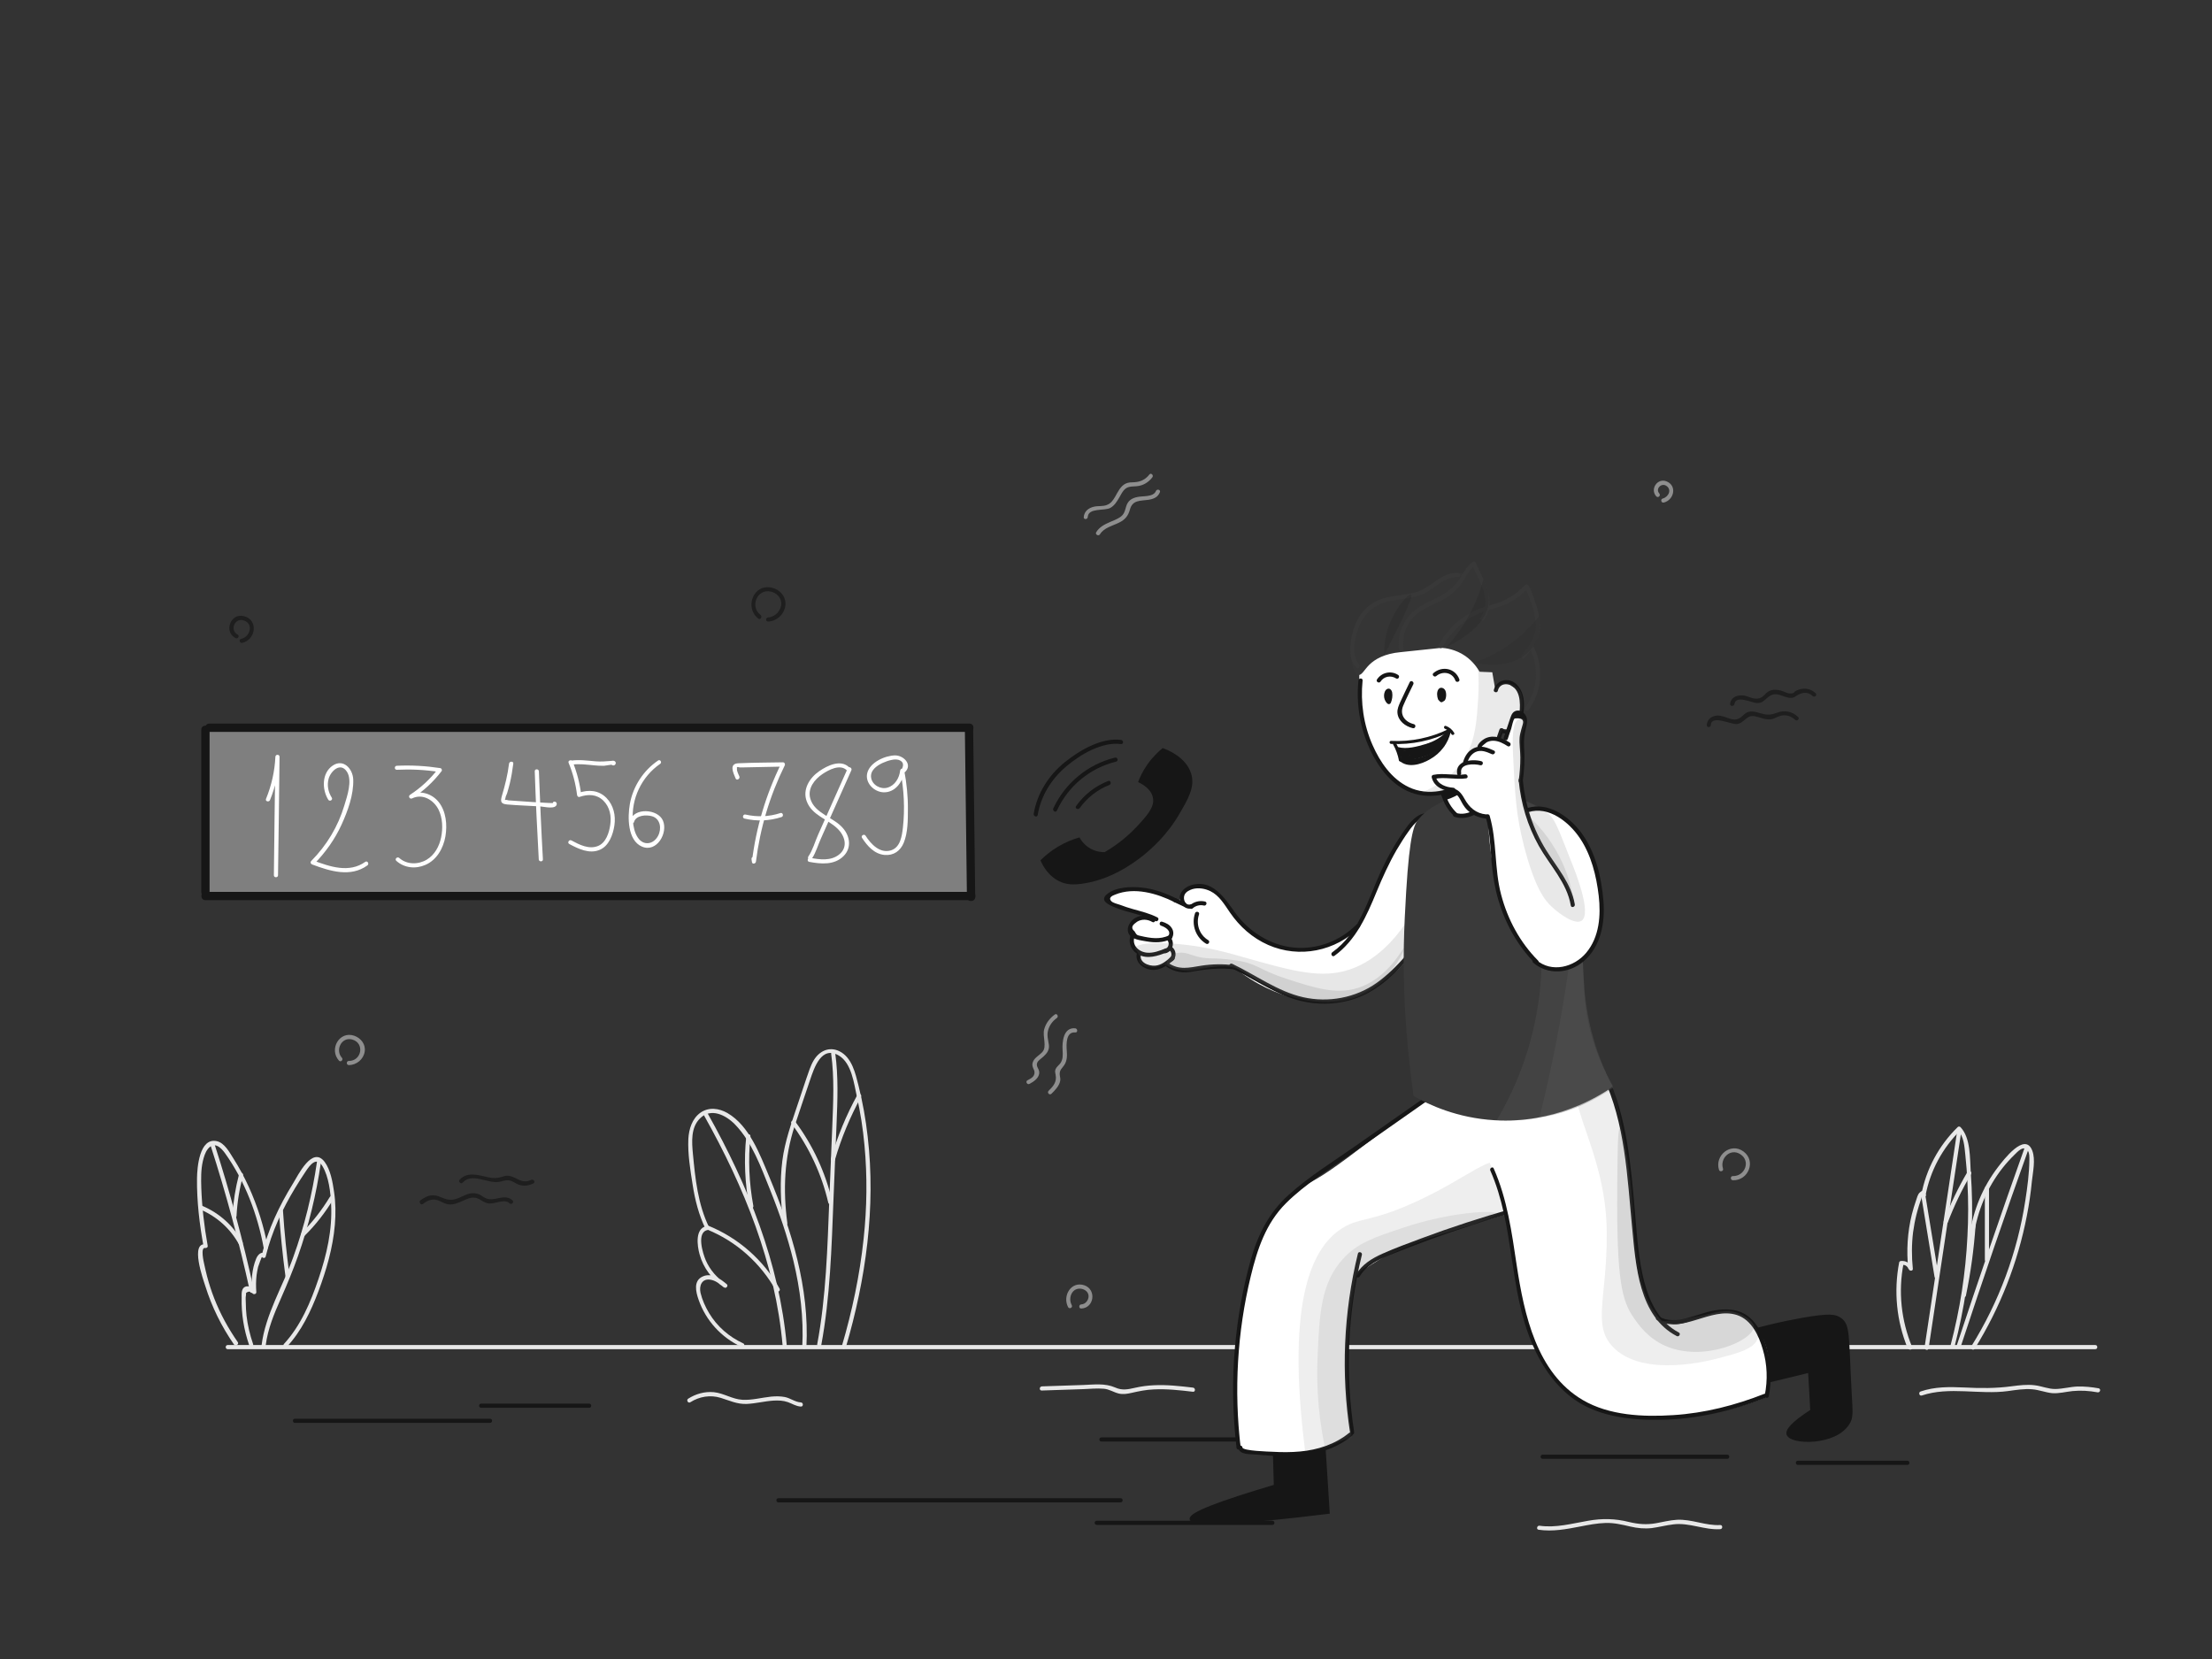 <svg xmlns="http://www.w3.org/2000/svg" viewBox="0 0 1600 1200"><rect x="0" y="0" width="1600" height="1200" fill="#333333" stroke="none"/><style>.st0{fill:#e8e8e8}.st1{fill:#161616}.st2{fill:#1e1e1e}.st3{fill:#8e8e8e}.st5{fill:#fff}.st6{fill:#161616;stroke:#161616;stroke-width:2;stroke-miterlimit:10}.st7{opacity:.11;fill:#666}.st12,.st9{opacity:.17;fill:#666}.st12{opacity:.22}.st14{fill:#383838}.st19{opacity:.15;fill:#666}</style><g id="ground"><path class="st0" d="M164.7 975.9h1350.9c1.9 0 1.9-3 0-3H164.7c-1.9 0-1.9 3 0 3z"/><path class="st0" d="M537.6 971.7c-10.2-4.7-18.9-12.2-24.7-21.9-2.7-4.5-5-9.6-6.2-14.7-1.1-5.1.9-10.3 6.9-9.5 3.9.5 7 3.1 9.8 5.5l1.8-2.4c-6.5-4.2-11.6-10-14.7-17.1-2.1-4.9-7-20.4 1.4-21.9 1-.2 1.3-1.4.9-2.2-8-16.5-9.9-34.9-11.6-52.9-.8-8.6-1.6-19 5.1-25.6 7.9-8 18.8-2.4 25.4 4.4 12.3 12.7 18.7 30.8 25.2 46.9 6.8 16.9 12.7 34.1 17 51.7 4.9 20.4 7.5 41.3 6.4 62.2-.1 1.9 2.9 1.9 3 0 2.2-42.8-10.7-84.3-27-123.3-6.7-16-14.3-36.6-30.1-45.8-6.1-3.5-13.5-4.5-19.5-.3-6.1 4.3-8.4 11.9-8.8 19-.5 10.9 1.4 22.4 3.1 33.1 1.7 11.1 4.5 22 9.4 32.1.3-.7.6-1.5.9-2.2-8.8 1.6-7 14.3-5.3 20.4 2.7 10 9.2 18.5 17.9 24.1 1.4.9 3.1-1.3 1.8-2.4-4.8-4-10.9-8.5-17.4-5.6-6.9 3.1-5 11.1-3 16.8 5.2 15.1 16.6 27.5 31 34.1 1.5.9 3.1-1.7 1.3-2.5z"/><path class="st0" d="M569.5 884.7c-3.2-23.9-2.2-47.3 5.3-70.3 3.6-11.1 7.4-22.1 11.1-33.1 3-8.9 8.3-25.4 21-17.7 9.1 5.5 10.8 20.1 12.9 29.6 2.6 11.6 4.4 23.3 5.5 35.2 2.1 22.4 1.8 45.1-.6 67.5-2.8 26.4-8.3 52.5-15.8 77.9-.5 1.9 2.3 2.6 2.9.8 14.5-49.3 21.8-101.4 15.8-152.6-1.4-12.4-3.6-24.7-6.6-36.7-2.3-9-4.7-20.3-13.8-24.9-7.5-3.7-14.7-.1-18.7 6.7-2.3 3.9-3.6 8.4-5.1 12.6-2.2 6.6-4.4 13.1-6.6 19.7-4.4 13.2-9.1 26.2-10.9 40.1-1.9 15-1.3 30.2.7 45.2.1 1.9 3.1 1.9 2.9 0zM509.4 807.1c28.8 51.3 51.5 107.1 56.7 166.3.2 1.9 3.2 1.9 3 0-5.3-59.7-28-115.9-57.1-167.8-.9-1.7-3.5-.2-2.6 1.5z"/><path class="st0" d="M601.2 762.2c2.4 17.5 1.5 35.2.8 52.8-.7 17.3-1.4 34.6-2.1 52-1.4 35.2-2.3 70.7-8.8 105.4-.3 1.9 2.5 2.7 2.9.8 6.5-35 7.5-70.7 8.9-106.2.7-18 1.5-36 2.2-53.9.7-17.2 1.4-34.5-1-51.6-.2-2-3.1-1.1-2.9.7z"/><path class="st0" d="M572.5 812.7c12.7 17.1 21.8 36.5 26.6 57.2.4 1.9 3.3 1.1 2.9-.8-4.9-21-14-40.7-26.9-58-1.1-1.5-3.7 0-2.6 1.6zM620.2 791.9c-8.1 14.7-14.5 30.2-19.2 46.4-.5 1.9 2.4 2.7 2.9.8 4.6-15.9 11-31.2 18.9-45.7.9-1.6-1.7-3.2-2.6-1.5zM511.6 889.4c21.1 8.6 38.6 24.3 49.7 44.2.9 1.7 3.5.2 2.6-1.5-11.5-20.6-29.7-36.6-51.5-45.5-1.8-.9-2.5 2-.8 2.8zM539.8 821.9c-1.8 17.1-1 34.2 2.2 51.1.4 1.9 3.3 1.1 2.9-.8-3.1-16.6-3.8-33.5-2.1-50.3.2-1.9-2.8-1.9-3 0zM183.1 972.3c-2.3-6.7-4-13.7-4.8-20.8-.3-3-.5-6-.5-9.1 0-1.6-.3-3.9.1-5.4 0-.6.1-1.2.1-1.8 1.9-1.4 3.5-1.2 4.8.5.9.8 2.7.3 2.6-1.1-.3-4.1-.3-8.2.2-12.3.3-2 .6-4 1.1-5.9.2-.7 2.6-7.5 2.8-7.2.7 1 2.4 1 2.7-.4 4.3-17.7 12-34.2 21.4-49.7 2.4-4 5-8 7.6-11.9 2.9-4.3 7.7-11.1 12.1-3.6 4.5 7.6 5.8 18.7 6.2 27.4 1 18.4-3.2 36.7-9.1 54-5.7 16.9-12.8 33.8-25 47.1-1.3 1.4.8 3.5 2.1 2.1 10.6-11.5 17.3-25.6 22.8-40.1 5.8-15.5 10.5-31.6 11.9-48.1.7-8 .6-16.1-.6-24.1-1-6.9-2.5-15.7-6.8-21.5-8.9-11.8-19.2 9.7-22.9 15.7-10 16.2-18.1 33.4-22.6 51.9.9-.1 1.8-.2 2.7-.4-2.5-3.3-5.6 0-6.7 2.8-3.1 7.5-3.7 16.2-3 24.1.9-.4 1.7-.7 2.6-1.1-1.9-1.7-5-3.9-7.7-2.6-2.8 1.4-2.4 5.2-2.4 7.8-.3 11.7 1.6 23.2 5.4 34.3.6 2 3.5 1.2 2.9-.6z"/><path class="st0" d="M229.3 840.2c-3.4 23.6-9.1 46.8-17.2 69.2-7.5 21-20.1 41.3-22.9 63.7-.2 1.9 2.8 1.9 3 0 1.5-11.9 6.1-22.9 10.9-33.7 4.5-10.2 8.8-20.5 12.5-31 7.7-21.9 13.2-44.5 16.5-67.5.3-1.8-2.6-2.6-2.8-.7z"/><path class="st0" d="M201.7 875.9c1.1 15.9 2.7 31.7 4.8 47.5.3 1.9 3.1 1.1 2.9-.8-2.1-15.5-3.7-31.1-4.7-46.7-.1-1.9-3.1-2-3 0zM220.4 893.8c8-7.9 14.9-16.8 20.7-26.4 1-1.7-1.6-3.2-2.6-1.5-5.7 9.4-12.4 18-20.2 25.8-1.4 1.3.7 3.4 2.1 2.1zM172 970.8c-6.9-9.9-12.7-20.5-17.1-31.8-2-5.1-3.7-10.4-5.1-15.7-.7-2.8-1.4-5.6-2-8.5-.4-1.7-3-12.8.6-12.1 1.2.2 2.1-.7 1.8-1.8-2.5-13.8-4.1-27.7-4.6-41.7-.2-6.4-.3-13 1.1-19.2.7-3 1.7-6.5 3.7-9 4.6-5.6 9.4-1 12.4 3.2 14.4 20.2 23.6 44.5 28 68.8.3 1.9 3.2 1.1 2.9-.8-2.8-15.1-7.4-29.7-13.7-43.6-3.3-7.2-7-14.1-11.2-20.7-2.8-4.4-6.4-11.3-12.1-12.5-12.5-2.6-14.1 19.2-14.2 26.9-.2 16.6 1.8 33.3 4.8 49.6l1.8-1.8c-12-2.1-2.1 25.4-.6 30.1 4.7 15.1 11.8 29.4 20.8 42.4 1.2 1.3 3.8-.2 2.7-1.8z"/><path class="st0" d="M152.3 828.5c11.2 34.7 20.7 70 28.5 105.6.4 1.9 3.3 1.1 2.9-.8-7.8-35.6-17.3-70.9-28.5-105.6-.6-1.8-3.5-1-2.9.8z"/><path class="st0" d="M145 874.9c11.9 5.1 21.6 13.8 27.8 25.1.9 1.7 3.5.2 2.6-1.5-6.5-11.8-16.5-20.9-28.9-26.2-1.8-.7-3.3 1.9-1.5 2.6zM172.9 849.4c-2.6 9.9-4.2 19.9-4.8 30.1-.1 1.9 2.9 1.9 3 0 .5-9.9 2.1-19.7 4.7-29.3.5-1.9-2.4-2.7-2.9-.8zM1383.1 974.4c-7.9-19.2-10.2-40.1-6.2-60.5-.5.4-1 .7-1.4 1.1 2.3-.4 4 .6 5.2 3.1.5 1.4 3.1 1.4 2.9-.4-.9-8.8-.9-17.7.2-26.5.6-4.4 1.4-8.7 2.5-13 .5-2 1.1-4 1.7-6 .4-1.1.7-2.3 1.1-3.4.7-1.6 1.1-3.3 1.1-5.1.8.5 1.7 1 2.5 1.5 3.4-18.3 12.3-34.8 25.5-47.8h-2.1c4.6 4.9 4.8 11.9 5.5 18.2.7 6.6 1.2 13.2 1.5 19.8.7 12.9.7 25.9 0 38.8-1.3 26.7-5.4 53.1-12.2 78.9-.5 1.9 2.4 2.7 2.9.8 7.1-27.3 11.3-55.3 12.4-83.5.6-14.2.3-28.4-.7-42.5-.7-10.1.1-24.6-7.4-32.6-.6-.6-1.6-.6-2.1 0-13.6 13.3-22.8 30.4-26.3 49.1-.3 1.4 1.4 2.6 2.5 1.5l.5-.5c.4-.4.6-.9.4-1.5-.8-2.3-2.9-3-4.7-1.1-1.3 1.3-1.8 3.6-2.4 5.3-1.2 3.4-2.2 6.8-3.1 10.3-3.2 12.9-4 26.2-2.6 39.4 1-.1 2-.3 2.9-.4-1.4-3.5-4.2-5.6-8.1-5.3-.6 0-1.3.4-1.4 1.1-4 20.9-1.9 42.4 6.2 62.1 1.1 1.6 4 .9 3.2-.9z"/><path class="st0" d="M1427.7 893.7c2.6-17.8 9.7-34.8 20.9-49 2.7-3.4 5.5-6.5 8.6-9.5 2-1.9 6.5-7.3 9.6-2.8 1.2 1.7 1.1 4.5 1.1 6.5-.1 9.7-1.4 19.6-2.9 29.3-5.7 37.5-19.1 73.6-39.2 105.8-1 1.6 1.6 3.2 2.6 1.5 18.3-29.5 31.1-62.1 37.7-96.2 1.6-8.2 2.8-16.4 3.6-24.7.7-6.7 2.8-15.8.3-22.3-5.3-14-21 7-24.8 11.9-10.9 14.2-17.9 31-20.4 48.7-.2 1.9 2.7 2.7 2.9.8z"/><path class="st0" d="M1426 886.2c-1.2 16.9-3.5 33.6-6.9 50.2-.4 1.9 2.5 2.7 2.9.8 3.5-16.8 5.8-33.8 7-51 .1-1.9-2.9-1.9-3 0zM1464.6 829.8c-17 47.7-33.4 95.5-49.3 143.6-.6 1.8 2.3 2.6 2.9.8 15.8-48.1 32.2-95.9 49.3-143.6.6-1.8-2.3-2.6-2.9-.8zM1415.6 818.6c-7.8 52-15.7 103.9-23.5 155.9-.3 1.9 2.6 2.7 2.9.8 7.8-52 15.7-103.9 23.5-155.9.3-1.9-2.6-2.8-2.9-.8z"/><path class="st0" d="M1389.4 863.1c3.3 20.2 6.6 40.3 9.9 60.5.3 1.9 3.2 1.1 2.9-.8-3.3-20.2-6.6-40.3-9.9-60.5-.3-1.9-3.2-1.1-2.9.8zM1423.1 847.7c-6.7 11.4-12.4 23.3-17.1 35.7-.7 1.8 2.2 2.6 2.9.8 4.6-12.1 10.2-23.8 16.8-34.9 1-1.8-1.6-3.3-2.6-1.6zM1435.7 859.5v51.7c0 1.9 3 1.9 3 0v-51.7c0-1.9-3-1.9-3 0zM499.3 1014.3c6.6-4.2 14.5-5.5 22-3.2 6.5 2 11.9 4.7 18.9 4.4 6.5-.3 12.8-2 19.3-2.4 3.5-.2 7-.1 10.4 1.1 3.4 1.2 5.8 3 9.4 3.2 1.9.1 1.9-2.9 0-3-4.1-.2-7.6-3.1-11.6-3.9-3.2-.6-6.5-.6-9.8-.3-7 .7-13.9 2.7-20.9 2.3-7.3-.4-13.5-4.8-20.7-5.5-6.6-.6-13 1.2-18.5 4.7-1.6 1-.1 3.6 1.5 2.6zM753.5 1005.8c10-.3 20-.7 29.9-1 4.9-.2 10-.7 14.9-.3 4.1.3 7.2 2.6 11 3.5 3.1.7 6.1.2 9.2-.5 5.3-1.2 10.5-2.3 16-2.5 9.5-.5 19 .6 28.4 1.7 1.9.2 1.9-2.8 0-3-9.4-1.1-18.9-2.2-28.4-1.7-4.5.2-9 .8-13.4 1.8-5.3 1.2-9.4 2.1-14.5-.2-7.4-3.2-15.2-2.1-23-1.8-10 .3-20 .7-29.9 1-2.1.1-2.1 3.1-.2 3zM1112.9 1106.5c10.1 1.5 20-.4 29.9-2.3 6.1-1.2 12.2-2.4 18.5-2.6 6.2-.2 12 1.2 18 2.6 5.2 1.2 10.2 1.7 15.5 1.1 5.3-.7 10.4-2.1 15.7-2.7 11.5-1.4 22.3 4.2 33.8 3.5 1.9-.1 1.9-3.1 0-3-10.7.6-20.7-4.4-31.4-3.8-5.1.3-10 1.6-15.1 2.5-6.8 1.2-12.8.7-19.5-.9-10-2.5-19.3-2.7-29.5-.9-11.7 2-23.3 5.3-35.2 3.6-1.8-.3-2.6 2.6-.7 2.9zM1390.1 1009.4c20-6.7 41.7-.4 62.3-3.2 5.8-.8 11.7-1.8 17.6-1.3 4.9.4 9.5 2.3 14.3 2.8 5 .4 9.9-1 14.8-1.5 6.1-.6 12.1-.2 18.1.9 1.9.4 2.7-2.5.8-2.9-5-.9-10.1-1.4-15.2-1.3-5.4.2-10.6 1.7-16 1.8-5.1.1-9.9-2.1-15-2.7-5.5-.7-11 0-16.5.7-11.7 1.6-22.9 1.5-34.6.9-10.7-.5-21.3-.6-31.5 2.9-1.7.6-1 3.5.9 2.9z"/><path class="st1" d="M563 1086.7h247.6c1.9 0 1.9-3 0-3H563c-1.9 0-1.9 3 0 3zM793.3 1103h127.1c1.9 0 1.9-3 0-3H793.3c-2 0-2 3 0 3zM1115.8 1055.2h133.6c1.9 0 1.9-3 0-3h-133.6c-1.9 0-1.9 3 0 3zM1300.4 1059.6h79.3c1.9 0 1.9-3 0-3h-79.3c-1.9 0-1.9 3 0 3zM213.3 1029.2h141.2c1.9 0 1.9-3 0-3H213.3c-1.9 0-1.9 3 0 3zM348 1018.3h78.2c1.9 0 1.9-3 0-3H348c-1.9 0-1.9 3 0 3zM796.7 1042.7h102.5c1.9 0 1.9-3 0-3H796.7c-2 0-2 3 0 3z"/></g><g id="background"><path class="st2" d="M1237.5 524.4c.4-7.7 15 0 19.1-.7 5.4-.9 6.6-6.9 12.8-5.6 3.8.8 7.4 2.6 11.4 2.2 2.6-.3 4.5-1.8 7-2.5 3.9-1.1 7.8.1 10.7 2.9 1.4 1.3 3.5-.8 2.1-2.1-4.4-4.2-9.9-5.1-15.5-3-4.7 1.8-7.5 1.6-12.2.2-2.3-.7-4.7-1.4-7.1-1.1-2.8.4-3.9 1.8-5.8 3.5-5.7 4.9-9.8.4-15.8-.5-4.6-.7-9.3 1.6-9.6 6.7-.2 2 2.8 2 2.9 0zM1254.6 509.2c.8-6.6 12.4-1 15.8-.7 4.6.4 5.7-2.2 9-4.6 6.1-4.5 10.5 1.2 16.6.9 1.7-.1 2.6-1.1 4-1.9 3.9-2.2 7.7-2.7 11.2.6 1.4 1.3 3.5-.8 2.1-2.1-4.1-3.8-9-4.1-13.9-1.9-2.2 1-.9 2.1-4.7 2.1-1.9 0-4.3-1.5-6.2-2-2.7-.7-5.5-1.1-8.2 0-4.4 1.8-4.6 6.2-10.8 5.7-3.1-.2-5.8-2.1-9-2.3-4.3-.3-8.5 1.5-9.1 6.1-.1 2 2.9 2 3.2.1zM305.8 870.9c4.1-3 7.6-4.4 12.4-2.1 1.9.9 3.7 1.9 5.8 2.3 4.4.7 8.4-1.5 12.3-3.2 3.6-1.6 6.6-2.5 10.4-.5 2.1 1.1 3.8 2.6 6.2 3 4.8.9 11.9-3.7 15.7 0 1.4 1.3 3.5-.8 2.1-2.1-3.7-3.6-8.2-1.9-12.8-1.1-3.1.5-5.1.4-7.9-1.2-1.3-.8-2.5-1.8-4-2.3-2-.7-4-.8-6.1-.4-2.7.6-5.2 2-7.8 3.1-4.7 2-7.8 1.9-12.6-.2-6.1-2.8-10-1.9-15.5 2.1-1.2 1.1.3 3.7 1.8 2.6zM334.7 855.4c6.8-7.6 18.4 1.2 26.8-.6 3.1-.7 5.1-1.7 8.3-.6 1.9.7 3.5 2 5.4 2.7 3.7 1.3 7.2.7 10.6-.9 1.7-.8.2-3.4-1.5-2.6-7 3.4-10.1-1.9-16.2-2.9-1.9-.3-3.4.2-5.2.8-3.4 1-6 1.1-9.6.3-7-1.5-15.2-4.5-20.9 1.8-1.1 1.3 1 3.4 2.3 2zM550.1 444.8c-7.8-5.9-2.6-19.1 7.4-16.9 4.1.9 7.6 4.2 7.6 8.6 0 5.2-4.4 9.8-9.5 10.1-1.9.1-1.9 3.1 0 3 6.4-.3 11.8-5.4 12.5-11.8.6-6.2-3.9-11.4-9.8-12.7-13.5-3.1-20 14.6-9.7 22.4 1.5 1.1 3-1.5 1.5-2.7z"/><path class="st3" d="M247.3 765.1c-5-5.5-.3-15.3 7.4-13.2 9.3 2.5 6.9 15.6-2.4 15.5-1.9 0-1.9 3 0 3 5.6 0 10.7-4.2 11.5-9.8.8-5.2-2.7-9.7-7.5-11.4-10.9-3.8-18.5 9.9-11.1 18 1.3 1.4 3.4-.7 2.1-2.1zM763 733.8c-3.7 2.7-6.5 6.3-7.7 10.7-1.4 5.2 2.2 12.5-1.3 16.4-2.2 2.5-6 4.2-7 7.6-.4 1.2-.3 2.3.1 3.5.5 1.7 1.2 2 1.2 3.8 0 3-2.6 4.3-5.1 5.6-1.7.9-.2 3.5 1.5 2.6 3.2-1.7 7.3-4.5 7-8.6-.2-2.6-2.7-4.2-1.3-7 .9-1.7 3.2-3 4.5-4.3 2.5-2.3 4.2-4.7 3.8-8.2-.5-3.8-1.6-6.7-.6-10.6 1-3.7 3.2-6.7 6.3-8.9 1.6-1.1.1-3.7-1.4-2.6zM777.7 743.8c-8.5-.8-9.5 9.7-9.1 15.8.2 3.4.4 6.8-1.7 9.6-1.1 1.4-2.7 2.5-3.4 4.2-.6 1.5-.2 2.7.1 4.3.9 4.9-1.8 8.1-5.1 11.3-1.4 1.4.7 3.5 2.1 2.1 2.6-2.6 5.6-5.6 6.3-9.4.3-1.8-.4-3.2-.4-4.9 0-3.1 1.9-4.2 3.3-6.4 2.2-3.2 2.1-7.1 1.8-10.8-.3-4.3-.6-13.4 6.1-12.8 2 .2 1.9-2.8 0-3zM786.8 374c.4-6.9 12-4.3 16.3-6.6 3.1-1.7 4.9-4.8 6.6-7.7 1-1.7 1.9-3.6 3.2-5.1 2.6-3 5.6-2.6 9.2-2.9 4.7-.4 8.5-2.7 11.4-6.4 1.2-1.5-.9-3.6-2.1-2.1-2.8 3.6-6.3 5.3-10.8 5.6-2.2.1-4.3 0-6.4 1-3.8 1.9-5.6 6-7.6 9.5-1.6 2.7-3.1 4.9-6.1 6-2.9 1.1-6.2.5-9.2 1.2-4 .9-7.1 3.4-7.4 7.6-.2 1.8 2.8 1.8 2.9-.1zM795.6 386.5c3-4.9 9.1-6.1 13.9-8.5 4.3-2.1 6.5-4.8 7.8-9.4 1.9-7.1 7.4-6.2 13.5-7.1 3.7-.6 6.7-1.8 8.2-5.5.7-1.8-2.2-2.6-2.9-.8-1.9 4.5-9.4 3.4-13.4 4.3-4.1.8-6.9 2.7-8.1 6.8-1.1 3.7-1.5 6-4.9 8.1-2.1 1.3-4.5 2.2-6.8 3.2-4 1.7-7.7 3.6-10 7.4-.9 1.6 1.7 3.1 2.7 1.5zM1246.3 845.3c-2.4-7.4 5.2-15 12.4-10.5 7.9 4.9 3.5 16.1-5.3 15.9-1.9-.1-1.9 2.9 0 3 11.2.4 17.1-13.9 7.7-20.8-9.2-6.8-21 2.8-17.7 13.3.6 1.8 3.5 1 2.9-.9zM775.2 944c-2.8-5.2.2-12.8 6.9-11.8 2.7.4 5.3 2.4 5.3 5.4 0 2.9-2.3 5.8-5.3 5.9-1.9.1-1.9 3.1 0 3 9.4-.4 11.1-13.7 2.3-16.8-9.7-3.3-16.1 7.7-11.8 15.8 1 1.7 3.6.2 2.6-1.5zM1200.2 356.9c-2.9-3.2 1.3-7.7 4.9-5.6 4.5 2.7 1.8 8.2-2.4 9.3-1.9.5-1.1 3.4.8 2.9 7.3-1.8 9.8-12.1 2-15.3-6.6-2.7-12.2 5.6-7.5 10.8 1.4 1.5 3.5-.6 2.2-2.1z"/><path class="st2" d="M171.9 459c-5.8-3-2.3-12.2 4.2-10.3 7.6 2.2 5 12-1.7 13.4-1.9.4-1.1 3.3.8 2.9 10-2.2 11.9-17 .9-19.4-9.5-2.1-14.3 11.5-5.8 15.9 1.8 1 3.3-1.6 1.6-2.5z"/></g><g id="number_board"><path d="M149.7 528.1c-.2 40.4-.3 80.9-.5 121.3 183.6-.7 367.2-1.4 550.8-2-.5-39.8-1.1-79.6-1.6-119.4-182.9 0-365.8.1-548.7.1z" fill="#7f7f7f"/><path class="st1" d="M145.6 527.8v117.5c0 3.9 6 3.9 6 0V527.8c0-3.9-6-3.9-6 0z"/><path class="st1" d="M151.4 529.4h549.8c3.9 0 3.9-6 0-6H151.4c-3.9 0-3.9 6 0 6z"/><path class="st1" d="M697.9 526.3l1.5 122.5c0 3.9 6 3.9 6 0l-1.5-122.5c0-3.8-6-3.8-6 0z"/><path class="st1" d="M148.6 651.1h554c3.9 0 3.9-6 0-6h-554c-3.9 0-3.9 6 0 6z"/><path class="st5" d="M195.3 578.7c4.1-10 6.3-20.5 6.9-31.3h-3c-.4 28.6-.8 57.2-1.1 85.7 0 1.9 3 1.9 3 0 .4-28.6.8-57.2 1.1-85.7 0-1.9-2.9-1.9-3 0-.5 10.5-2.8 20.7-6.8 30.5-.7 1.8 2.2 2.5 2.9.8zM240 577c-2.6-4.1-3.6-8.9-2.3-13.7 1.5-5.5 8.6-12.4 13.3-5 4 6.4.1 17.6-1.9 24.2-4.5 15.2-12.8 29-24 40.3-.8.9-.4 2.1.7 2.5 12.8 4.8 27.7 9.5 39.9.7 1.6-1.1.1-3.7-1.5-2.6-11.6 8.3-25.6 3.5-37.6-1 .2.8.4 1.7.7 2.5 8.1-8.3 14.9-17.8 19.7-28.3 4.5-9.8 8.9-21.8 8.5-32.8-.3-7.7-7.1-15.3-14.9-10-7.9 5.4-7.8 17.1-3.2 24.6 1 1.7 3.6.2 2.6-1.4zM287.1 556.8c10.3-.5 20.4 0 30.6 1.6-.3-.7-.6-1.5-.9-2.2-5.7 7.4-12.4 13.6-20.2 18.7-1.6 1.1-.2 3.4 1.5 2.6 7.5-3.7 15.6 1.1 19.1 8.1 3 6.1 3.2 13.5 1.9 20-1.3 6.4-4.6 12.7-10.4 16.2-6.2 3.7-14.4 3.7-19.9-1.2-1.4-1.3-3.6.8-2.1 2.1 5.8 5.2 14 6 21 2.9 8.3-3.6 13-12.1 14.5-20.7 1.4-8.3.5-18-4.9-24.8-5-6.2-13.4-8.7-20.7-5.2.5.9 1 1.7 1.5 2.6 8.2-5.3 15.3-11.9 21.3-19.7.6-.7 0-2.1-.9-2.2-10.4-1.6-20.9-2.2-31.4-1.7-2 0-2 3 0 2.9zM368.2 552.4c-1 8.1-2.9 15.6-5.2 23.4-1.2 4.2-.6 5.7 3.9 6.1 7.9.7 15.9.9 23.9 1.4 2.4.1 11.3 2.5 11.9-1.6.3-1.9-2.6-2.7-2.9-.8 0 .2-28.3-1.6-30.9-1.9-.8 0-1.6-.1-2.3-.4-1.3.2-1.7-.2-1-1.2-.1-.9.9-2.7 1.2-3.6.7-2.4 1.4-4.8 2-7.3 1.1-4.7 1.9-9.5 2.5-14.3.1-1.7-2.9-1.7-3.1.2z"/><path class="st5" d="M386.8 557.9c.7 21.2 1.7 42.5 2.9 63.7.1 1.9 3.1 1.9 3 0-1.2-21.2-2.1-42.4-2.9-63.7-.1-1.9-3.1-1.9-3 0zM413.6 553.1c5.5-.8 10.8 0 16.3.5 2.3.2 4.7.4 7.1.3.8 0 5.4-1 6-.7-.2-.7-.4-1.4-.5-2.1-.1.1-.1.2-.2.3.7-.2 1.4-.4 2.1-.5-.1 0-.2-.1-.2-.1-1.7-.8-3.3 1.7-1.5 2.6.1 0 .2.1.2.1.7.3 1.6.2 2.1-.5.1-.1.1-.2.2-.3.4-.7.2-1.6-.5-2.1-1-.6-1.7-.3-2.8-.2-3.7.3-7.1.6-10.9.3-6.1-.5-11.9-1.4-18-.5-2.1.3-1.3 3.2.6 2.9z"/><path class="st5" d="M411.3 551.8c3.1 7.5 5.1 15.2 6.1 23.2.1.9.9 1.8 1.9 1.4 6.2-2.1 12.3-2 17.2 2.8 4.6 4.6 5.9 11.2 4.9 17.5-.8 5.6-3.1 12.9-8.8 15.2-6.6 2.7-13.5-.9-19.3-4-1.7-.9-3.2 1.7-1.5 2.6 6.6 3.5 14.5 7.4 22 4.2 6.7-2.8 9.6-11 10.6-17.6 1.1-7.2-.6-14.7-5.8-20-5.6-5.6-12.8-6.1-20.1-3.6.6.5 1.3 1 1.9 1.4-1-8.3-3.1-16.3-6.2-24-.8-1.7-3.7-.9-2.9.9zM476 550.1c-10.7 7.3-18.1 18.7-20.4 31.4-1.7 9.4-1.8 26.4 8.8 30.9 10.6 4.5 19-9.9 15.1-18.9-3.7-8.5-21.1-9.6-23.8.3-.5 1.9 2.4 2.7 2.9.8 1.4-5 8.9-5.4 13-4.2 6.2 1.8 7.1 9.1 4.4 14.2-3.3 6.2-10.5 7.4-14.6 1.3-2.4-3.5-3.2-7.8-3.6-11.9-1.4-16.1 6.3-32.2 19.6-41.4 1.7-1 .2-3.6-1.4-2.5zM534.8 561.6c-.3-.7-2.1-4.2-1.7-5.5-.4-1.3.3-1.6 1.9-1h2c3.3-.1 6.5-.1 9.8-.2 6.5-.1 13-.3 19.6-.4-.4-.8-.9-1.5-1.3-2.3-11 22.3-18.2 46.2-21.2 71 1-.1 2-.3 2.9-.4l-.3-2.1c-.3-1.9-3.2-1.1-2.9.8l.3 2.1c.3 1.8 2.8 1.1 2.9-.4 3-24.2 10-47.6 20.8-69.5.5-1-.1-2.3-1.3-2.3-10.7.2-21.5.2-32.3.7-6.7.3-3.8 6.6-1.9 11 .8 1.8 3.4.2 2.7-1.5z"/><path class="st5" d="M538.5 592.1c9 2.1 18 1.7 26.8-1.1 1.8-.6 1-3.5-.8-2.9-8.3 2.7-16.7 3-25.2 1.1-1.9-.5-2.7 2.4-.8 2.9zM613.2 555.7c-4.9 10.9-9.7 21.8-14.6 32.7-2.3 5.2-4.6 10.3-6.9 15.5-2.2 4.9-3.9 11.2-7 15.6-1.1 1.6 1.5 3.1 2.6 1.5 2.8-4.1 4.5-10.1 6.6-14.7 2.4-5.5 4.9-10.9 7.3-16.4 4.9-10.9 9.7-21.8 14.6-32.7.8-1.7-1.8-3.2-2.6-1.5z"/><path class="st5" d="M614.3 555.1c-6.1-6.1-15.8-1.4-21.7 2.7-7 4.8-12.4 13.3-9 22 3.8 9.9 14.8 12.6 21.9 19.3 5.7 5.3 8.3 13.8 1.2 19.2-5.9 4.5-13.7 3.5-20.6 2.2-1.9-.4-2.7 2.5-.8 2.9 8.5 1.6 18.2 2.5 24.9-4.2 5.8-5.8 4.7-14.1-.3-20-6.7-8.1-20.7-10.6-23.8-21.6-2.1-7.3 3.1-13.9 8.8-17.7 4.5-3 12.7-7.5 17.5-2.8 1.1 1.5 3.2-.6 1.9-2zM654.7 558.4c5.5-5.4-1.1-12-7.2-12-7.4.1-18.3 5-20.2 12.8-1.7 7.1 4.9 13.7 11.9 13.9 8.6.2 14.1-8 15-15.7-1 .1-2 .3-2.9.4 2.6 13.4 3.3 27.2 1.8 40.8-.7 6-1.8 14.4-8.7 16.5-8 2.4-14.5-4.6-18.3-10.6-1-1.6-3.6-.1-2.6 1.5 3.8 5.9 8.9 11.7 16.3 12.4 6.5.6 11.5-2.9 13.9-8.8 3-7.3 3-16.4 3-24.1.1-9.6-.9-19.1-2.7-28.5-.3-1.8-2.8-1.1-2.9.4-.6 5.3-3.7 10.7-9.1 12.3-5 1.5-11.1-1.8-11.9-7.2-.8-5.2 4-8.6 8.2-10.6 2.1-.9 4.3-1.8 6.5-2.2 1.7-.4 3.4-.5 5.1-.1 3.3 1.1 4.1 3.3 2.5 6.6-1.2 1.4.9 3.6 2.3 2.2z"/><path class="st1" d="M841 541.1c-3.2 2.6-7.3 6.5-11.1 11.9-3.3 4.7-5.4 9.2-6.7 12.7 3 1.4 9.4 4.9 10.7 11.1 1.5 6.8-4.1 13-11.5 21-4.9 5.2-12.4 12.2-23.4 18.6-1.9 0-5.7-.2-9.9-2.4-5-2.7-7.4-6.7-8.3-8.3-4.2 1.2-9.6 3.2-15.5 6.7-5.5 3.3-9.7 6.9-12.7 9.9 1.4 3.2 5.6 12 15.1 15.8 3.7 1.5 8.4 2.3 17.1.8 8.8-1.5 20.7-5.1 34.8-14.7 20.1-13.7 30.1-29.7 32.9-34.5 7-11.9 12-20.4 9.1-30.1-3.7-12.1-17.5-17.4-20.6-18.5zM781 584.5c5.4-7.6 12.8-13.3 21.4-16.7 1.8-.7 1-3.6-.8-2.9-9.4 3.7-17.3 9.8-23.2 18.1-1.2 1.6 1.4 3.1 2.6 1.5zM764.5 586.3c8.1-17.7 23.8-30.7 42.8-35.4 1.9-.5 1.1-3.4-.8-2.9-19.6 4.8-36.1 18.4-44.6 36.7-.8 1.9 1.7 3.4 2.6 1.6z"/><path class="st1" d="M750.6 589.5c2.3-13.8 9.8-25.9 20.5-35 10.2-8.7 25.9-18.1 39.8-16.3 1.9.2 1.9-2.8 0-3-14.2-1.8-30 7.5-40.7 16.1-11.6 9.4-20 22.5-22.5 37.3-.3 2 2.6 2.8 2.9.9z"/></g><g id="boy"><g id="leg_right"><path class="st6" d="M921.3 1035.8c.4 13 .7 26 1.1 39-41.3 12.2-61.6 20.2-60.9 24 .9 4.8 34 3.2 99.3-4.8-1.4-22.2-2.8-44.5-4.3-66.7-11.7 2.8-23.4 5.6-35.2 8.5z"/><path class="st5" d="M1052 779.5c-6 1.8-4.7 2.5-37.1 27.4-34.3 26.3-51.4 39.5-63.3 46.2-6.9 3.9-12.5 6.7-19.4 13.1-11.4 10.7-17.2 22.9-21.7 34.8-14 37.1-16.1 72.6-16.5 88.4-.4 14.6-.1 35.2 3.4 59.9 10.8 2.6 19.8 3.3 26.2 3.4 11.1.2 26.9.4 43.3-8 4.8-2.5 8.5-5.1 10.8-6.8-2.9-17.1-5.1-38.6-4-63.3.9-19.9 3.6-37.4 6.8-51.9 5.3-4 13.4-9.7 23.9-15.4 12.1-6.5 24.2-11.3 57.6-21.1 40-11.7 41.4-10.4 47.3-15.4 15.3-12.8 26.3-38.6 17.7-61-11.2-29.5-50.6-37.4-75-30.3z"/><path class="st1" d="M1036.6 789.6c-18.5 12.9-36.9 25.9-55.4 38.8-16.4 11.5-34 22.3-49 35.8-14.4 12.9-22.4 29-27.6 47.4-5.7 20.4-9.4 41.5-11.3 62.6-2.2 24.3-1.7 48.7 1.1 72.9.2 1.9 3.2 1.9 3 0-4.9-41.4-2.5-83.5 7.3-123.9 4.7-19.5 10.9-38.3 25.4-52.8 14-14 31.6-24.6 47.7-35.9l60.3-42.3c1.6-1.1.1-3.7-1.5-2.6zM1093.3 874.4c-22 6.3-43.7 13.3-65.1 21.3-9.4 3.5-19 7-28.2 11.1-7.6 3.4-14.7 7.7-19.1 15-1 1.7 1.6 3.2 2.6 1.5 4.8-8.1 13.4-12.1 21.7-15.5 9.6-3.9 19.3-7.6 29.1-11.2 19.7-7.2 39.6-13.6 59.7-19.3 1.9-.5 1.1-3.4-.7-2.9z"/><path class="st1" d="M982.2 906.8c-10.4 42.5-12.3 86.7-5.6 129.9.3 1.9 3.2 1.1 2.9-.8-6.6-42.7-4.7-86.4 5.6-128.3.4-1.9-2.5-2.7-2.9-.8z"/><path class="st1" d="M895.7 1047c.5 5.6 9.2 4.7 13 5.1 9.2.9 18.4 1.6 27.7 1.1 15-.8 29.7-5 41.5-14.6 1.5-1.2-.6-3.3-2.1-2.1-10.1 8.2-22.6 12.2-35.4 13.4-6.6.6-13.2.6-19.8.2-2.4-.1-21.7-.6-21.9-3.1-.2-1.9-3.2-1.9-3 0z"/><path class="st7" d="M1092.4 840.7c-13.8-7-29.6 10.9-68.6 28.7-31.9 14.6-39.8 11-52.3 18.6-22 13.3-41.5 51.2-27.5 161.3 3.1 0 6.7-.3 10.7-1.1 10.5-2.2 18-7.2 22.5-10.7-3.5-21.9-5.6-49.5-2.2-81 1.4-13.3 3.6-25.5 6.2-36.5 9.5-5.5 24.3-13.4 43.3-20.8 46.1-18.1 74.7-17 79.3-33.2 2.4-9.1-3.2-21.2-11.4-25.3z"/><path d="M1082.3 877.8c-.5-2.7-32.9-1.3-66.9 10.1-21.7 7.2-33.5 11.2-43.8 22.5-16.4 17.8-17.3 40.7-18.6 72.5-.6 15.1-.2 36.9 5.1 63 6.6-2.1 13.1-4.1 19.7-6.2-2.5-18.6-4.1-41-2.8-66.3 1-18.9 3.3-35.8 6.2-50.6 2.9-3.1 7.3-7.5 13.5-11.8 13.5-9.5 25.4-11.9 39.4-15.7 18.1-5.1 48.7-14.9 48.2-17.5z" opacity=".12" fill="#666"/></g><g id="leg_left"><path class="st6" d="M1250 967.7c21.8-7.1 40.3-11.1 53.8-13.5 19.3-3.4 23.8-2.7 27.4 0 6.2 4.6 4.9 11.4 7.2 53.8.8 13.9 1.2 17.4-1.6 21.7-9.5 15.1-41.1 14.4-43.5 7.8-.9-2.6 2.1-7.4 17.1-17.1-.5-9.5-1-19-1.6-28.5-17.1 4.1-34.2 8.3-51.2 12.4-2.4-12.1-5-24.3-7.6-36.6z"/><path class="st5" d="M1075.3 795.5c-6.6 15.5-1.9 32.1.3 39.9 2.5 9 4.9 10.2 8.9 22.3 4.3 13 5.6 22.4 7.4 33.7 2.6 16.5 5.6 35.3 10.3 54.1 5.8 23.2 9 35.1 18.6 48 4.2 5.7 14.1 18.5 31.5 25.3 3.3 1.3 7.7 2.7 18.6 4.1 12 1.6 30.6 4 55.2 1 21-2.5 38.5-8.1 51.6-13.4 2.6-9.6 2.5-17.6 2.1-22.7-.6-6.4-1.6-18.3-10.3-28.4-2.5-2.9-6.2-7.1-12.4-9.3-6.8-2.3-12.9-.8-23.7 2.1-12.5 3.3-17.1 6.9-25.3 5.2-3.5-.7-6.1-2.1-7.7-3.1-2.4-3.7-5.7-9.3-8.8-16.5-8.1-18.8-8.7-33.9-9.8-50.5-2.5-37.4-3.8-56.1-9.8-76.8-6.3-21.7-8.1-32.6-17.5-39.2-9.7-6.8-20.7-6.3-27.5-6-16.7.7-42.5 8.7-51.7 30.2z"/><path class="st1" d="M1159.3 778.2c16.4 34.4 17.7 73 21.3 110.2 2.6 26.9 4.9 63.8 32.2 78 1.7.9 3.2-1.7 1.5-2.6-14-7.3-21-21.7-24.9-36.4-4.2-16.1-5.3-33-6.7-49.6-3-34.4-5.7-69.5-20.7-101.2-.9-1.7-3.5-.2-2.7 1.6z"/><path class="st1" d="M1078 846.7c17.6 39.9 13.2 85.4 30.3 125.4 6.8 16 17 31 31.5 40.9 17.6 11.9 40.5 14.3 61.2 14 26.1-.4 51.8-6.4 76-15.9 1.8-.7 1-3.6-.8-2.9-21.1 8.3-43.3 14-66 15.4-21.6 1.4-46.2.3-65.3-10.9-33.5-19.7-42.4-62-47.8-97.3-3.6-23.9-6.8-48-16.7-70.3-.6-1.6-3.2-.1-2.4 1.6z"/><path class="st1" d="M1198.5 954.8c18.1 10.6 38.8-9.8 57.9-3.6 10.6 3.5 15.8 14.9 18.7 24.9 3.2 10.8 3.6 22.1 1.4 33.1-.4 1.9 2.5 2.7 2.9.8 2-10.4 1.9-21.1-.5-31.4-2.3-9.4-6.3-20.1-14.2-26.3-7.3-5.8-17-5.9-25.8-4.2-11.8 2.3-27.3 11-38.9 4.2-1.7-1-3.2 1.5-1.5 2.5z"/><path class="st7" d="M1144.5 776.9c-16.8 16.5 17.1 52.8 17.7 113.8.5 47.7-10.8 67.5 4.4 83.5 21.8 22.9 71.1 9.7 76.5 8.2 8.6-2.4 27-5.9 28.5-15.2.9-6.1-5.5-13-12-16.4-19.8-10.5-38.3 12.7-55.7 5.1-13.1-5.8-16-25-21.5-60.7-4.5-29.3-1.7-35.5-7-67.7-3.9-23.7-8.9-53.3-20.9-55-4.8-.8-9.2 3.5-10 4.4z"/><path class="st9" d="M1171.7 816.1c-1.6.1-1.7 19.3-1.9 43-.5 67.3 3.3 81.6 12 94.2 3.6 5.2 10.4 14.8 22.8 20.2 27.4 12.1 63.8-3.8 63.9-13.9 0-5.1-9.3-8.9-10.8-9.5-9.5-3.8-16.8-.1-36.1 3.2-8 1.4-14.8 2.1-19.6 2.5-3.6-4.5-8.6-11.5-12.6-20.9-7.7-17.7-7.1-32.1-7.6-47.4-1.1-37.8-8.1-71.5-10.1-71.4z"/></g><g id="hand_reight"><path class="st5" d="M800.1 649.4c.2-2.3 5.5-3.5 8.7-4.2 13.1-2.9 24.4-.7 27.4.5 5.6 2.2 11.2 4.4 16.9 6.6.3-1.7 1.2-5.3 4.1-8 5.2-4.7 12.6-2.9 14.6-2.3 2.6.7 6.7 2.3 13.7 9.9 7.2 7.8 8.2 11.8 12.3 16.9 9.5 11.8 23.8 14.9 31 16.4 6.3 1.4 19 4.1 33.3-1.9 12.6-5.3 19.7-14.6 22.8-18.8 3-4.1 4-6.5 10-20.2 12.2-27.9 16.1-36.5 24.6-45.1 4.6-4.7 10.2-10.2 16-8.9 7.1 1.6 10.1 12.7 11.4 17.4 1.4 5.2 3.2 15.1-.9 32.4-1.4 6-6.2 23.7-20.1 43.2-5.8 8.2-13.9 19.3-28.3 28.7-6.3 4.1-16.6 10.7-31.5 12.7-13.2 1.8-23.3-.9-31.9-3.3-9.5-2.6-25.3-8.4-42-22.1-10.7.5-18.9 1.2-24.6 1.9-9.7 1.1-13.8 2-18.2-.5-1.5-.9-3.7-2.5-6.8-2.3-2.9.2-3.9 1.8-6.4 2.3-2.8.6-7.4.1-10-3.3-2.1-2.7-1.9-6.1-1.8-7.2-1.7-1.5-4.4-4.3-5.7-8.5-.9-2.9-.8-5.3-.8-8 .1-3.2.1-4.8.9-6.1 2.3-4 8.9-3.8 9.9-3.7-3.2-2.4-6.1-3.7-7.9-4.4-6.2-2.5-9.5-1.7-15.2-4.8-2.3-1.4-5.7-3.3-5.5-5.3z"/><path class="st1" d="M1036.4 589c-8.7-3.3-15.2 4-19.8 10.5-6.9 9.7-12.8 20.1-17.8 30.9-9.4 20.6-15.8 44.6-35.1 58.4-1.6 1.1-.1 3.7 1.5 2.6 15.6-11.3 23.4-29 30.5-46.3 4.3-10.4 8.9-20.6 14.5-30.3 2.8-4.7 5.7-9.4 8.9-13.8 3.8-5.3 8.9-11.9 16.4-9.1 1.9.7 2.7-2.2.9-2.9z"/><path class="st1" d="M861.5 654.1c-4.3 1.4-6-3.9-4.7-6.8 1-2.3 3.6-3.5 5.8-4.2 4.2-1.2 9-.4 12.9 1.5 6.5 3.2 10.2 9.7 14.2 15.5 7 10.2 16.3 18.4 27.6 23.4 22.5 9.9 48.8 4.6 66.1-12.8 1.4-1.4-.8-3.5-2.1-2.1-11.8 12-28.5 18.4-45.3 16.8-17.2-1.6-32.8-11.6-42.8-25.5-7.4-10.5-16.7-24.6-32-19.5-4.3 1.4-8.5 5.2-7.8 10.1.6 4.4 4.6 7.9 9 6.4 1.7-.5.9-3.4-.9-2.8zM851.1 650c-8-4-16.4-7.1-25.3-8-7.8-.8-18.7-.5-25.1 4.8-5.8 4.8 1.8 7.9 5.9 9.6 9.4 3.9 20 5.1 29.1 9.8 1.7.9 3.2-1.7 1.5-2.6-5.6-2.9-11.6-4.3-17.6-6-3.2-.9-6.3-1.9-9.4-3.1-1.7-.6-5.1-1.3-6.4-2.7-2.3-2.4.6-3.9 2.8-4.7 13.9-5.7 30.3-.9 43.1 5.5 1.6.8 3.1-1.8 1.4-2.6z"/><path class="st1" d="M835 664.3c-4.3-2.6-9.7-2.9-14-.2-3.5 2.1-6.4 6.7-4.8 10.8 1.8 4.7 8.8 5.2 12.9 6 6.3 1.1 12.3 1.1 18.1-1.8 1.7-.9.2-3.5-1.5-2.6-6.5 3.3-13.7 2.1-20.6.5-2.7-.6-2.8-.5-4.5-3.4-2.2-1.8-2.1-3.7.1-5.5.6-.5 1.2-.9 1.8-1.4 3.4-2.1 7.6-1.8 11 .2 1.6 1 3.1-1.6 1.5-2.6z"/><path class="st1" d="M817.8 676.6c-2 5.5.6 11.2 5.7 13.9 6.6 3.5 14.1.9 20.4-1.6 1.8-.7 1-3.6-.8-2.9-4.2 1.7-8.8 3.5-13.4 3.1-6-.5-11.3-5.4-9-11.7.6-1.8-2.3-2.6-2.9-.8z"/><path class="st1" d="M822.5 689.2c-1.8 5.6 2.7 10.3 7.8 11.8 7.5 2.1 13.5-2.1 18.9-6.8 1.5-1.3-.7-3.4-2.1-2.1-3.4 2.9-6.9 6-11.5 6.4-4.6.4-12.2-2.4-10.2-8.5.6-1.8-2.3-2.6-2.9-.8zM839.9 669.6c3 1 7.6 3.7 5.2 7.4-1 1.6 1.6 3.1 2.6 1.5 1.4-2.2 1.3-5.1-.2-7.3-1.5-2.4-4.2-3.7-6.9-4.5-1.8-.6-2.6 2.3-.7 2.9z"/><path class="st1" d="M844.2 679.8c2.1 2.3 1.2 5.9-1.8 6.8-1.8.5-1.1 3.4.8 2.9 5.3-1.5 6.8-7.9 3.2-11.9-1.4-1.3-3.5.8-2.2 2.2z"/><path class="st1" d="M845.6 687.2c2 1.1 2.3 4.1.7 5.6-1.4 1.3.7 3.5 2.1 2.1 3-2.9 2.4-8.3-1.3-10.3-1.6-.9-3.2 1.7-1.5 2.6zM849.1 652.4c2.2 1 4.4 2.1 6.6 3.1 1.7.8 3.3-1.8 1.5-2.6-2.2-1-4.4-2.1-6.6-3.1-1.7-.8-3.2 1.8-1.5 2.6zM862.7 657c2.2-1.9 5.2-2.7 8.1-2 1.9.4 2.7-2.5.8-2.9-4-.9-7.9.1-11 2.8-1.5 1.3.6 3.4 2.1 2.1zM864.4 660.6c-2.8 8.3.5 17.5 8 22 1.7 1 3.2-1.6 1.5-2.6-6.4-3.8-9-11.7-6.6-18.6.6-1.9-2.3-2.7-2.9-.8zM843.3 698.9c6 4.3 12.5 5.2 19.6 3.8 9.9-1.8 19.4-2.7 29.5-1.6 1.9.2 1.9-2.8 0-3-7.8-.9-15.6-.8-23.4.4-8.9 1.4-16.2 3.5-24.2-2.2-1.6-1.1-3.1 1.5-1.5 2.6z"/><path class="st1" d="M889.8 699.8c14.3 6.8 27.5 15.9 42.3 21.5 13.6 5.1 28.5 6.1 42.7 2.6 14.6-3.6 26.4-12.2 36.7-22.9 10.7-11 20.3-23.4 27.1-37.3 8-16.2 11.9-34.2 9.9-52.2-.2-1.9-3.2-1.9-3 0 2.2 19.8-2.9 39.5-12.7 56.7-9.1 16-22 32-37.1 42.8-15.2 10.8-34.9 14.4-53.1 10.3-18.6-4.2-34.3-16.1-51.4-24.2-1.6-.7-3.1 1.9-1.4 2.7z"/><path d="M1040.4 600.6c-3.9.2-3.4 16.8-8.1 33.8-6.9 24.6-26.7 56.9-55.8 66.8-20.6 7-41.4 1.2-74.5-8.1-10.5-2.9-29-9-54.6-10.6-21.1-1.3-26.3 1.7-26.5 3.3-.1 1 1.8 1.7 2.9 4.9.9 2.7-.1 3.6.8 5.3 1.6 3.1 6.4 3.5 8.1 3.7 4.2.4 7.6-1.1 9.4-2 1.9.9 4.9 2.1 8.6 2.9 7.2 1.5 11.3.1 20.4-.8 9.4-.9 15.6-1.5 22.4.4 6.5 1.8 9.5 4.8 15.1 8.6 1.7 1.1 17.7 11.8 37.5 15.1 6.2 1 20.4 3.2 36.2-2.9 9-3.4 14.7-8.1 21.2-13.4 4.1-3.4 22.4-19 35.8-48.1 5.9-12.7 10.7-23.4 9.4-37.5-1.1-10.3-5-21.6-8.3-21.4z" opacity=".16" fill="#666"/><path class="st9" d="M849 690.2c4.8-2.4 10.4-.4 12.6.4 12.5 4.3 13.7 1.3 32.6 4.1 15.6 2.3 16.2 6.8 36.7 13.4 19.7 6.4 35.6 11.5 51.3 6.5 22.3-7.1 32.6-29.6 33.4-28.9.8.6-8.2 22.4-29.7 32.6-19.5 9.3-39.8 4.6-45.6 3.3-9.4-2.2-17-5.8-25.3-9.8-9.7-4.6-17.3-9.4-22.8-13-7-.3-12.5.3-16.3.8-9.3 1.4-13.2 3.5-20.8 2.4-2-.3-10.3-1.5-11-5.3-.4-2.5 2.3-5.2 4.9-6.5z"/></g><g id="torso"><path d="M1025.9 592.8c-2.7 3.3-6.2 8.8-8.8 52.5-1.4 24.2-2.8 49.6-.7 86.9.9 15.2 2.6 36 6.1 60.6 11.2 6.4 31.6 15.9 58.6 17.5 43.3 2.6 74.9-17 85.5-24.2-5.4-10.7-12.8-27.3-17.5-48.5-5.8-26-3-37.5-6.1-69.4-4.1-42.2-6.1-63.3-18.9-76.1-24.5-24.6-78.3-23.8-98.2.7z" fill="#3a3a3a"/><path class="st12" d="M1080.4 574.8c7.1 10.6 16.2 26.3 23.4 46.7 3.1 8.9 18.5 54.7 7.3 113.6-5.9 31.3-17.4 56.5-28.4 75.1 7.7.5 16.7.4 26.6-.9 26.3-3.6 46-14.5 57.7-22.5-3.7-6.8-8.4-16.4-12.4-28.4-.8-2.6-4.7-14.3-7.3-32.5-1.8-12.4-1.5-16.5-2.7-36.7-.3-4.7-1.5-23.8-4.1-45.8-3.8-32.2-6.7-39.2-11.5-45.4-6.8-8.8-15.4-13.5-19.2-15.6-12-6.2-23.2-7.4-29.4-7.6z"/><path class="st12" d="M1140.6 649.9c-1.5 16.2-3.5 32.9-5.9 50.1-5.5 38.8-12.8 74.9-21.1 108 6.8-.9 15.5-2.7 25-6.4 12.4-4.8 21.7-11.2 28-16.2-13.3-23.4-17.9-43-19.6-57-1.7-14.1-1.1-27.7-4.4-60.9-.8-7.4-1.5-13.5-2-17.6z"/></g><g id="head"><path class="st5" d="M985.1 473.8c-2 4.9-1.9 10.7-1.9 22.4 0 8.3.1 19.9 4.4 33.6 3.3 10.6 6.5 21.2 16.4 30.6 2.8 2.7 14.9 14.2 32 14.2 3.3 0 6.1-.4 7.9-.8.8 3 2.5 7.2 5.7 11.5 1.7 2.2 3.4 3.9 4.9 5.2 2.4 0 8.5-.4 14.8-4.4 6-3.9 8.8-9 9.8-11.2-1.8-1.8-6.5-7.1-6.8-14.8-.1-2.1.2-3.9.5-5.5 3.3-4.2 6.8-9.7 9.8-16.4 1.5-3.3 2.6-6.4 3.6-9.3 1.5.4 4.5.9 7.4-.5 3.1-1.6 4.2-4.7 5.5-8.5 1.9-5.6 4-11.9 1.4-17.5-2.5-5.3-6.4-4.1-9.8-9-5.2-7.3-.1-14.7-2.2-22.7-3.2-12.3-21-17.6-27.9-19.7-28.3-8.4-66.7 1-75.5 22.8z"/><path d="M982.5 488.2c2.5.4 4.1-3.5 8-7.4 4-3.9 10.7-8 22.7-9.1 9.8-1 19.6-2.1 29.4-3.1 3.1.2 10.2 1 17.3 5.9 5.7 4 8.8 8.8 10.3 11.4 3.1.1 6.1.3 9.2.4.6 3.7 1.3 7.4 1.9 11.1.4-.4 5.8-5.2 11.4-3.4 4.5 1.4 6.4 6.2 7.2 8.4 2.5 6.1.8 11 2.3 11.4 1.8.6 5.3-6 5.7-6.9.9-1.7 3.8-7.6 4.6-16.8.6-7.5 1-12.5-1.9-17.2-1-1.6-2-2.6-2.3-4.6-.5-3.8 2.5-5.9 4.2-9.5.9-1.9 1.1-3.7-1.5-17.5-2.8-14.8-3.8-16.8-5.3-17.2-2-.4-3.8 2.3-6.1 4.6-4 4.1-10.9 8.6-23.7 10.3 0-4.5-.6-8.1-1.1-10.7-.9-4-1.4-4-4.6-13.4-1.8-5.3-2.2-7.5-3.4-7.6-2-.2-2.7 4.9-7.4 6.7-2.1.8-2.9.1-5.7.5-2.5.3-5.9 1.4-9.8 4.7 0 0-6 4.1-16 9.2-11.1 5.6-14.8-.5-26.3 4.6-8.6 3.8-13.8 10.6-16 13.7-2.2 3.1-8.4 12.1-8.4 24.5-.2 7.1 1.8 16.5 5.3 17z" fill="#353535"/><path class="st1" d="M982.6 492.2c-1.7 17 1.1 34.3 8.3 49.8 6.1 13.1 15.8 26.1 29.8 31.3 14.3 5.3 30.7 1.4 42.6-7.6 12.1-9.2 19.7-22.9 24.2-37.2.6-1.8-2.3-2.6-2.9-.8-4.3 13.6-11.5 26.7-23 35.5-11.9 9-28.6 12.8-42.5 6.2-12.5-5.9-20.9-18.2-26.3-30.5-6.5-14.7-8.8-30.8-7.2-46.7.2-1.9-2.8-1.9-3 0z"/><path class="st1" d="M1083.4 499.7c1.4-6.1 8.5-5.9 12.1-2 3.1 3.2 3.8 7.9 3.9 12.2.2 7.2-2.4 20.5-12.7 17.2-1.8-.6-2.6 2.3-.8 2.9 14.6 4.7 17.8-15.6 16-25.4-1.1-5.7-4.8-11.8-11.1-12.6-4.8-.6-9.2 2.4-10.3 7.1-.4 1.6 2.5 2.4 2.9.6zM1019.7 493.4c-2.3 4.8-4.6 9.5-6.8 14.3-1.1 2.5-2.3 5-2.1 7.9.5 5.9 5.7 9.8 11.1 11.1 1.9.5 2.7-2.4.8-2.9-6.5-1.6-10.5-6.8-7.7-13.4 2.2-5.2 4.8-10.3 7.3-15.5.8-1.7-1.8-3.2-2.6-1.5zM1005.1 506.5c-.6-.7-1-1.6-1.1-2.5-.1-.4-.1-.9 0-1.3 0-.3.5-1.2.5-1.4-.2 0-.3.1-.5.1.1.3.1.6.1.9v1.5c-.1 1.3-.4 2.5-.9 3.7.8-.2 1.7-.4 2.5-.7-1-.9-1.4-1.8-1.3-3.2.2-1.9-2.8-1.9-3 0-.2 2 .6 4 2.2 5.3.9.8 2.1.4 2.5-.7.9-2.3 1.3-4.9.9-7.3-.3-1.7-1.7-3.4-3.5-2.6-1.7.7-2.4 3.1-2.4 4.9 0 2 .7 3.9 2.1 5.4 1.1 1.5 3.2-.7 1.9-2.1zM1043.3 505c-.3-.8-.5-1.5-.5-2.3 0-.4.1-.8.2-1.2 0-.1.1-.3.1-.4.2-.3.1-.3-.4 0 0 .1.2.6.2.8 0 .4 0 .8-.1 1.2-.2.9-.6 1.7-1.1 2.4l2.4.3c-1.2-1.7-1.1-3.7.2-5.4l-2.4.3c1 1.2.3 3-.9 3.6.7.3 1.5.6 2.2.9-.3-.8-.5-1.5-.6-2.4 0-.5.1-1 .1-1.5 0-.2.1-.3.1-.5-.3-.4-.4-.5-.2-.2.3.8.5 1.4.4 2.3 0 .4-.2 1-.2 1.3 0 .2-.1.3-.1.5.7-.1.8-.3.4-.7-1.1-1.6-3.7-.1-2.6 1.5s3.5 3 4.8.7c1-1.9 1-5.2 0-7-1.1-1.9-3.7-2.5-5-.4-1.2 2-.9 5-.1 7.1.4.9 1.3 1.4 2.2.9 3.1-1.6 3.7-5.7 1.5-8.3-.7-.8-1.8-.4-2.4.3-1.8 2.4-1.9 5.9-.2 8.4.5.7 1.7 1.1 2.4.3 1.8-2.3 3.7-7.7.1-9.4-1.6-.7-3 .3-3.5 1.8-.7 1.9-.7 4 .1 5.8.8 1.8 3.7 1.1 2.9-.7zM1011.3 488.2c-5.2-3.4-12-1.8-15.3 3.3-1 1.6 1.6 3.1 2.6 1.5 2.4-3.8 7.4-4.7 11.2-2.3 1.6 1.1 3.1-1.5 1.5-2.5zM1038.9 489c4.6-3.9 11.7-2.7 13.8 3.2.6 1.8 3.5 1 2.9-.8-2.9-8.1-12.5-10-18.8-4.5-1.4 1.2.7 3.3 2.1 2.1zM1042.6 574.9c1.6 5.9 4.7 11.2 9.2 15.4 1.4 1.3 3.5-.8 2.1-2.1-4.1-3.9-7-8.6-8.4-14.1-.6-1.9-3.5-1.1-2.9.8zM1070.2 556.4c.9 6.7 3.2 12.8 7.1 18.4 1.1 1.6 3.7.1 2.6-1.5-3.6-5.1-5.9-10.7-6.7-16.9-.2-1.8-3.2-1.9-3 0z"/><path class="st1" d="M1052 590.8c10.8 3.7 23.2-5 27.2-14.9.7-1.8-2.2-2.6-2.9-.8-3.4 8.4-14.5 15.9-23.5 12.8-1.8-.6-2.6 2.3-.8 2.9zM1044.4 576.5c7.2-1.2 13.6-4.6 18.7-9.8 1.3-1.4-.8-3.5-2.1-2.1-4.8 4.9-10.7 7.9-17.4 9.1-1.9.3-1.1 3.1.8 2.8z"/><path class="st1" d="M1046.1 578.5c8.4-2.4 17.9-9 21.7-17 .8-1.7-1.8-3.3-2.6-1.5-3.5 7.3-12.2 13.5-20 15.7-1.8.5-1 3.3.9 2.8z"/><path class="st14" d="M983.1 480.8c-5.7-6.7-3.4-18.7-.6-26.3 3.4-9.3 10.1-16.3 19.8-19 8.5-2.4 17.6-2.1 25.9-5.3 9.2-3.6 15.9-13.5 26.5-12.8 1.9.1 1.9-2.9 0-3-12.1-.8-19.5 10.8-30.4 13.9-10.5 3.1-22.2 2-31.7 8.1-7.5 4.8-12.2 12.9-14.3 21.4-2.1 8.1-3.2 18.4 2.6 25.1 1.3 1.5 3.5-.6 2.2-2.1z"/><path class="st14" d="M1015.1 469.5c-.8-7.3.8-14.5 5.1-20.5 4.8-6.7 12.1-9.7 19.3-13.1 6-2.8 11.5-6.3 15.8-11.4 4.2-4.8 6.3-11.9 11.6-15.6-.7-.2-1.4-.4-2.1-.5 5 11.7 15 26 6 38.4-1.1 1.6 1.5 3.1 2.6 1.5 9.7-13.4-.6-28.7-6-41.4-.3-.7-1.4-1-2.1-.5-5.8 3.9-7.8 10.9-12.3 16-5.9 6.9-13.6 10-21.5 13.8-13 6.3-21.3 18.5-19.6 33.3.4 1.9 3.5 1.9 3.2 0z"/><path class="st14" d="M1043.4 468.1c6.4-11.9 16.9-21.2 29.7-25.7 6-2.1 12.3-3.3 18-6.2 5.5-2.7 10.2-6.5 14.3-11l-2.4-.3c3.7 7.9 7.2 16.8 7.9 25.5.7 9.4-4.5 16.6-10.2 23.5-1.2 1.5.9 3.6 2.1 2.1 5.7-7 11.3-14.4 11.1-23.8-.2-9.9-4.3-20-8.4-28.8-.4-.9-1.7-1-2.4-.3-5.2 5.6-11.4 10-18.6 12.6-6.1 2.2-12.5 3.4-18.4 6.3-10.9 5.3-19.8 14-25.5 24.6-.7 1.7 1.9 3.2 2.8 1.5z"/><path class="st14" d="M1106.4 468.7c7.2 14 5.9 30.6-3.3 43.3-1.1 1.6 1.5 3.1 2.6 1.5 9.9-13.6 11-31.4 3.3-46.3-.9-1.7-3.5-.2-2.6 1.5z"/><path d="M1069.2 484.9c.3 4.9.5 12 0 20.5-1 15.2-1.8 28.3-8.5 40.6-8.4 15.3-22.8 23.3-32.4 27.3 4.6.3 12 .1 20.5-2.7 7-2.3 12.3-5.6 15.7-8.2 1.9 7.5 3.9 15 5.8 22.5 3-3.6 5.9-7.3 8.9-10.9-2.6-5.2-5.2-10.5-7.8-15.7 2.1-3.4 4.1-7 6.1-10.9 3.6-6.8 6.5-13.3 8.9-19.5 1.3.5 5.1 1.8 8.5 0 3.8-2 4.7-6.5 5.5-10.6.8-4.3 3-15.8-3.8-20.8-2.8-2.1-7.7-3.5-11.6-1.4-2.1 1.2-3.2 3-3.8 4.1-.5-4.1-.9-8.2-1.4-12.3-3.5-.6-7.1-1.3-10.6-2z" opacity=".14" fill="#666"/><path d="M1046.3 467.9c5.6-6.1 12.3-14.8 18.1-26.3 4.1-8.2 6.8-15.8 8.5-22.2 4.5 8.1 4.1 14.6 3.8 17.4-1.7 12.8-13.3 20.8-19.8 25.3-4.1 2.8-7.9 4.6-10.6 5.8z" opacity=".2" fill="#212121"/><path d="M1066.8 479.1c5.7-2 12.4-4.9 19.5-9.2 12.9-7.9 21.6-17.3 27-24.2.7 4.2 1.4 12.5-3.1 20.1-7.2 12.4-24.9 18.4-43.4 13.3z" opacity=".16" fill="#212121"/><path d="M1001.3 473.7c-.2-4.2.1-10.2 2-17.1 4.5-15.8 15.7-27.6 17.4-26.6 1.4.8-2 10.2-19.4 43.7z" opacity=".22" fill="#212121"/><path class="st1" d="M1006.2 538.1c14.9.7 29.4-2.3 42.8-8.9 1.3-.6.2-2.6-1.1-1.9-13 6.4-27.2 9.3-41.6 8.6-1.6-.1-1.5 2.1-.1 2.2z"/><path class="st1" d="M1007.7 538.5c2 3.6 3.4 7.5 4.2 11.5.3 1.4 2.4.8 2.2-.6-.8-4.2-2.3-8.3-4.4-12.1-.7-1.2-2.7 0-2 1.2z"/><path class="st1" d="M1012.1 550.1c6 5.8 15.7 2.9 22.1-.8 7.7-4.3 13.3-11.5 15.2-20.1.3-1.4-1.9-2-2.2-.6-1.6 7.1-5.7 13.1-11.7 17.3-5.7 3.9-16 8.3-21.8 2.6-1-1-2.6.6-1.6 1.6z"/><path class="st1" d="M1010.7 542.6c6.8 1.8 14.6-.2 21.1-2.2 6.3-1.9 12.1-5 16.5-10 1-1.1-.6-2.7-1.6-1.6-4.2 4.7-9.5 7.6-15.5 9.4-6.1 1.8-13.6 3.9-19.9 2.2-1.4-.3-2 1.9-.6 2.2z"/><path class="st1" d="M1011.7 543.7l2.4 5.7c.5 1.2 2.5.3 2.1-.9-.7-1.8-1.2-3.5-1.6-5.4l-1.4 1.4c2.4.4 4.8.6 7.3.6 1.2 0 1.6-2 .3-2.2-2.3-.4-4.1-.3-6.4.4-.7.2-1.1 1-.7 1.7.6.9 1.3 1.9 1.9 2.8.8 1.2 2.6.2 1.9-1.1-.3-.9-.6-1.8-.9-2.6l-2.1.9c1 1.3 1.4 2.7 1 4.2l2.1-.6c-1.4-2.3-2.6.4-2.9 1.1-.3.9.9 1.9 1.7 1.3 8.2-6.2 17.8-9.3 27.5-12.3 1.4-.4.8-2.6-.6-2.2-9.9 3-19.7 6.2-28 12.5.6.4 1.1.8 1.7 1.3.4-.9 1.6-1.1 1.8-2.5.2-1.2-.3-3-1.6-3.4-3.6-1.2-2.3 3.9-1.4 5.3.6 1 2 .5 2.1-.6.2-2.1-.2-3.6-1.3-5.3-.7-1-2.4-.4-2.1.9.4 1.7.4 1.6 1.1 3.2.6-.4 1.3-.8 1.9-1.1-.6-.9-1.3-1.9-1.9-2.8-.2.6-.4 1.1-.7 1.7 1.7-.7 3.4-.8 5.2-.4.1-.7.2-1.5.3-2.2-2.3 0-4.3-.1-6.7-.5-.9-.2-1.6.5-1.4 1.4.4 1.9.9 3.6 1.6 5.4l2.1-.9-2.4-5.7c-.5-1.6-2.5-.4-1.9.9z"/><path class="st1" d="M1018.1 547.3c3.5-2.1 7.1-3.7 11-5.1l-.9-2.1c-3.5 1.6-7 3.2-10.4 4.7-1.1.5-.3 2.5.9 2.1 9.4-3.7 18.7-7.5 27.2-13.1-.6-.4-1.1-.8-1.7-1.3-1.3 3.5-7.1 3.9-10.1 5-2.5.9-4.9 2.1-7.4 3-3.5 1.2-7.6 1-10.3 4-1 1.1.6 2.7 1.6 1.6 2.2-2.5 6.3-2.4 9.3-3.4 3-1 5.9-2.5 9-3.5 4.2-1.3 8.4-1.4 10.1-6 .3-.9-.9-1.8-1.7-1.3-8.3 5.4-17.5 9.2-26.7 12.8l.9 2.1c3.5-1.6 7-3.2 10.4-4.7 1.2-.5.3-2.5-.9-2.1-4 1.4-7.8 3.2-11.5 5.3-1.2.8 0 2.8 1.2 2z"/><path class="st1" d="M1045.1 536.3c0-.1-.1-.2-.1-.3v.2l-.4.4h.1c-.3 0-.6.1-.9.1-.5-.1-.5-1-.6-.4 0 .2 0 .3.1.5.1.4.3.6.7.9.5.4 1.3.1 1.5-.4.3-.6.1-1.2-.4-1.5 0 0-.1 0-.1-.1l.4.4c.1.3.1.3.1.1v-.2c0-.3-.1-.6-.2-.8-.3-.4-.7-.7-1.2-.7-1.3 0-1.5 1.5-1.1 2.4.2.6.7 1 1.4.8.5-.2 1-.9.7-1.4zM1045.3 527.2c1.9.8 3.5 2.1 4.6 3.9.7 1.2 2.7.1 1.9-1.1-1.4-2.3-3.4-4-5.9-4.9-1.4-.6-2 1.6-.6 2.1z"/><path class="st1" d="M1018 551.7c7.9-5.6 16.6-9.5 26-11.6 1.4-.3.8-2.5-.6-2.2-9.7 2.1-18.5 6.1-26.6 11.8-1.1.9 0 2.9 1.2 2z"/><path class="st1" d="M1016 549.9c9.8-.5 18.9-3.5 27-9 1.2-.8.1-2.8-1.1-1.9-7.8 5.3-16.5 8.3-25.9 8.7-1.5.1-1.5 2.3 0 2.2z"/><path class="st1" d="M1025.1 547.4c5.5-1.2 10.6-3.3 15.4-6.3 1.2-.8.1-2.7-1.1-1.9-4.6 2.9-9.5 4.9-14.8 6.1-1.5.2-.9 2.4.5 2.1z"/><path class="st1" d="M1018.2 551.3c8-.2 15.4-2.5 22-7 1.2-.8.1-2.8-1.1-1.9-6.3 4.3-13.3 6.5-20.9 6.7-1.4 0-1.4 2.3 0 2.2z"/><path class="st1" d="M1018.2 551.1c-.1 1.7 1.5 1.9 2.8 1.7 3-.4 5.9-1.1 8.8-1.8 1.4-.4.8-2.5-.6-2.2-1.5.4-3 .7-4.6 1-.7.1-4.1.3-4.2 1.2.2-1.3-2.1-1.3-2.2.1z"/></g><g id="hand_left"><path class="st5" d="M1037.3 562.8c1-2.8 10-2.2 17.8-1.2 0-1.5.3-3.7 1.2-6.1.7-1.9 1.8-3.8 5.8-8.2 4.3-4.7 6.5-7 9.3-8.7 2.1-1.3 5.6-3 10.5-3.8 2 .7 4.1 1.4 6.1 2 .6-1.9 1.8-5.5 4.1-12.5 1.5-4.7 2.4-7.1 4.4-7.9 2-.7 4.7 0 6.1 1.7 2 2.5.2 6.1-.9 12.2-.6 3.5-.1 2.9-.3 16-.2 13.4-.7 13.3-.6 18.9.1 5.2.8 12.6 3.2 21.5 2.2-1 5.7-2.1 9.9-2 9.8.1 16.7 6.5 21.8 11.4 10 9.5 14.3 20 17.2 27.4 5.6 14.3 6.3 26.2 6.4 31.4.1 8.1.3 15.7-3.8 24.5-1.3 2.8-4.9 10.3-13.1 16-3.4 2.4-9.8 6.8-18.1 6.1-4.8-.4-9.1-2.4-13.7-6.1-15.4-12.5-22.5-35.2-24.7-43.1-4.2-14.4-8.8-35.3-9.6-61.4-2.2-.1-4.8-.6-7.6-1.7-10.3-4.3-14.3-14.6-15.1-17.2-2.1.1-9.6 0-14.3-5.2-1-1.2-2.4-2.7-2-4z"/><path class="st1" d="M1051.2 569.8c-5.3-.4-11.4-2.4-12.8-8.2-.3.6-.7 1.2-1 1.8 7.7-1.6 15.4.7 23.1-.4 1.9-.3 1.1-3.2-.8-2.9-7.7 1.1-15.4-1.2-23.1.4-.8.2-1.2 1.1-1 1.8 1.7 7.2 9 9.9 15.7 10.4 1.9.2 1.9-2.8-.1-2.9z"/><path class="st1" d="M1056.9 559.1c-1.2-7.1 9.7-6.7 13.8-5.6 1.9.5 2.7-2.4.8-2.9-6.7-1.8-19.1-.5-17.5 9.2.3 2 3.2 1.2 2.9-.7z"/><path class="st1" d="M1061.2 552.2c.9-3.5 2.8-6.7 6.2-8.3 4-1.8 8 0 11.7 1.6 1.7.8 3.3-1.8 1.5-2.6-4.6-2.1-9.5-4.1-14.4-1.8-4.2 1.9-6.8 5.9-7.9 10.3-.4 1.9 2.5 2.7 2.9.8z"/><path class="st1" d="M1071.7 540.2c-.2-.2 3.2-3 3.7-3.3 1.4-.7 3-1.1 4.6-1.1 3.9 0 7.4 1.9 10.5 3.9 1.6 1 3.1-1.5 1.5-2.6-5-3.2-11.1-5.7-17-3.3-2.5 1-8.5 5.5-5.5 8.6 1.4 1.3 3.5-.8 2.2-2.2z"/><path class="st1" d="M1101.4 565.5c1.2-8.5 1.6-16.9 1-25.5-.3-4.9.2-8.7 1.4-13.5.6-2.5 1.1-5.1.4-7.6-1.1-3.4-4.9-6.2-8.5-4.4-2.3 1.2-2.9 3.9-3.7 6.2-1.5 4.3-2.9 8.7-4.3 13-.6 1.8 2.3 2.6 2.9.8.8-2.5 1.6-5 2.5-7.4.5-1.5 1.3-6.5 2.5-7.4 5-.6 7 .8 5.8 4.4-.3 1.2-.6 2.3-1 3.5-.5 1.9-1 3.7-1.2 5.6-.4 4.8.5 9.8.5 14.7 0 5.7-.4 11.3-1.2 16.9-.2 1.8 2.7 2.6 2.9.7zM1049.6 573c5.2.4 6.5 5.8 8.9 9.4 1.2 1.9 2.7 3.6 4.5 5 3.5 2.8 7.6 4.3 12.1 4.7 1.9.2 1.9-2.8 0-3-7.6-.7-12.4-5.1-15.9-11.5-2.2-4-4.8-7.2-9.6-7.5-2-.2-1.9 2.8 0 2.9z"/><path class="st1" d="M1074.6 590.8c3.1 10.7 3.4 21.7 4.3 32.7.8 9.3 2.3 18.6 4.9 27.5 5.1 17.2 13.9 33.1 26.6 45.9 1.4 1.4 3.5-.8 2.1-2.1-13.1-13.2-22-29.8-26.7-47.7-5-18.8-2.9-38.5-8.3-57.1-.6-1.8-3.5-1-2.9.8zM1098.5 564.3c1.5 16.7 6.4 33 14.6 47.6 8 14.2 20.3 26.5 23.1 43.1.3 1.9 3.2 1.1 2.9-.8-2.5-15.1-12.8-26.6-20.7-39.2-9.5-15.3-15.2-32.7-16.9-50.6-.2-2-3.2-2-3-.1z"/><path class="st1" d="M1105.4 587.5c14.9-4.8 29.6 7.2 37.4 18.8 8.2 12.2 11.9 27.2 13.6 41.7 1.6 14.2.5 29.7-9 41.1-8.8 10.6-25.1 14.8-36.2 5.2-1.5-1.3-3.6.9-2.1 2.1 10.5 9.1 26 7.8 36.3-1 12.6-10.7 15.7-28.1 14.4-43.8-1.4-17.1-5.7-35.4-16.1-49.4-8.7-11.6-23.9-22.5-39-17.7-1.9.7-1.2 3.6.7 3z"/><path class="st19" d="M1098.9 519.9c-5.3 2-4.9 15.6-4.5 25.4 1.4 29.1 2.1 43.7 7.8 66.1 8.2 31.9 15.7 40.2 19.8 44.1 5.9 5.6 17.2 13.7 22 10.5 7.6-5.1-4.5-35.5-7.5-42.9-10.1-25.2-12.3-33.6-19.8-36.2-4.5-1.5-8.9-.9-12 0-4.3-9.2-5-16.6-4.9-21.7.1-4.3.8-4.3 1.1-10.8.6-11.8-1.5-12.5-.4-20.2 1.1-7.5 4-12 1.9-13.8-.7-1-2.4-.9-3.5-.5z"/><path class="st19" d="M1107.5 592c7.1 6.9 12 13.5 15.3 18.7 8.1 12.5 11.5 23.7 12.7 28 1.7 6.1 2.5 11.4 3 15.3-1.7-5.2-4.9-13-10.5-21.7-4.5-7-7.4-9.4-11.2-15.7-3.1-5.2-7-13.2-9.3-24.6z"/></g></g></svg>